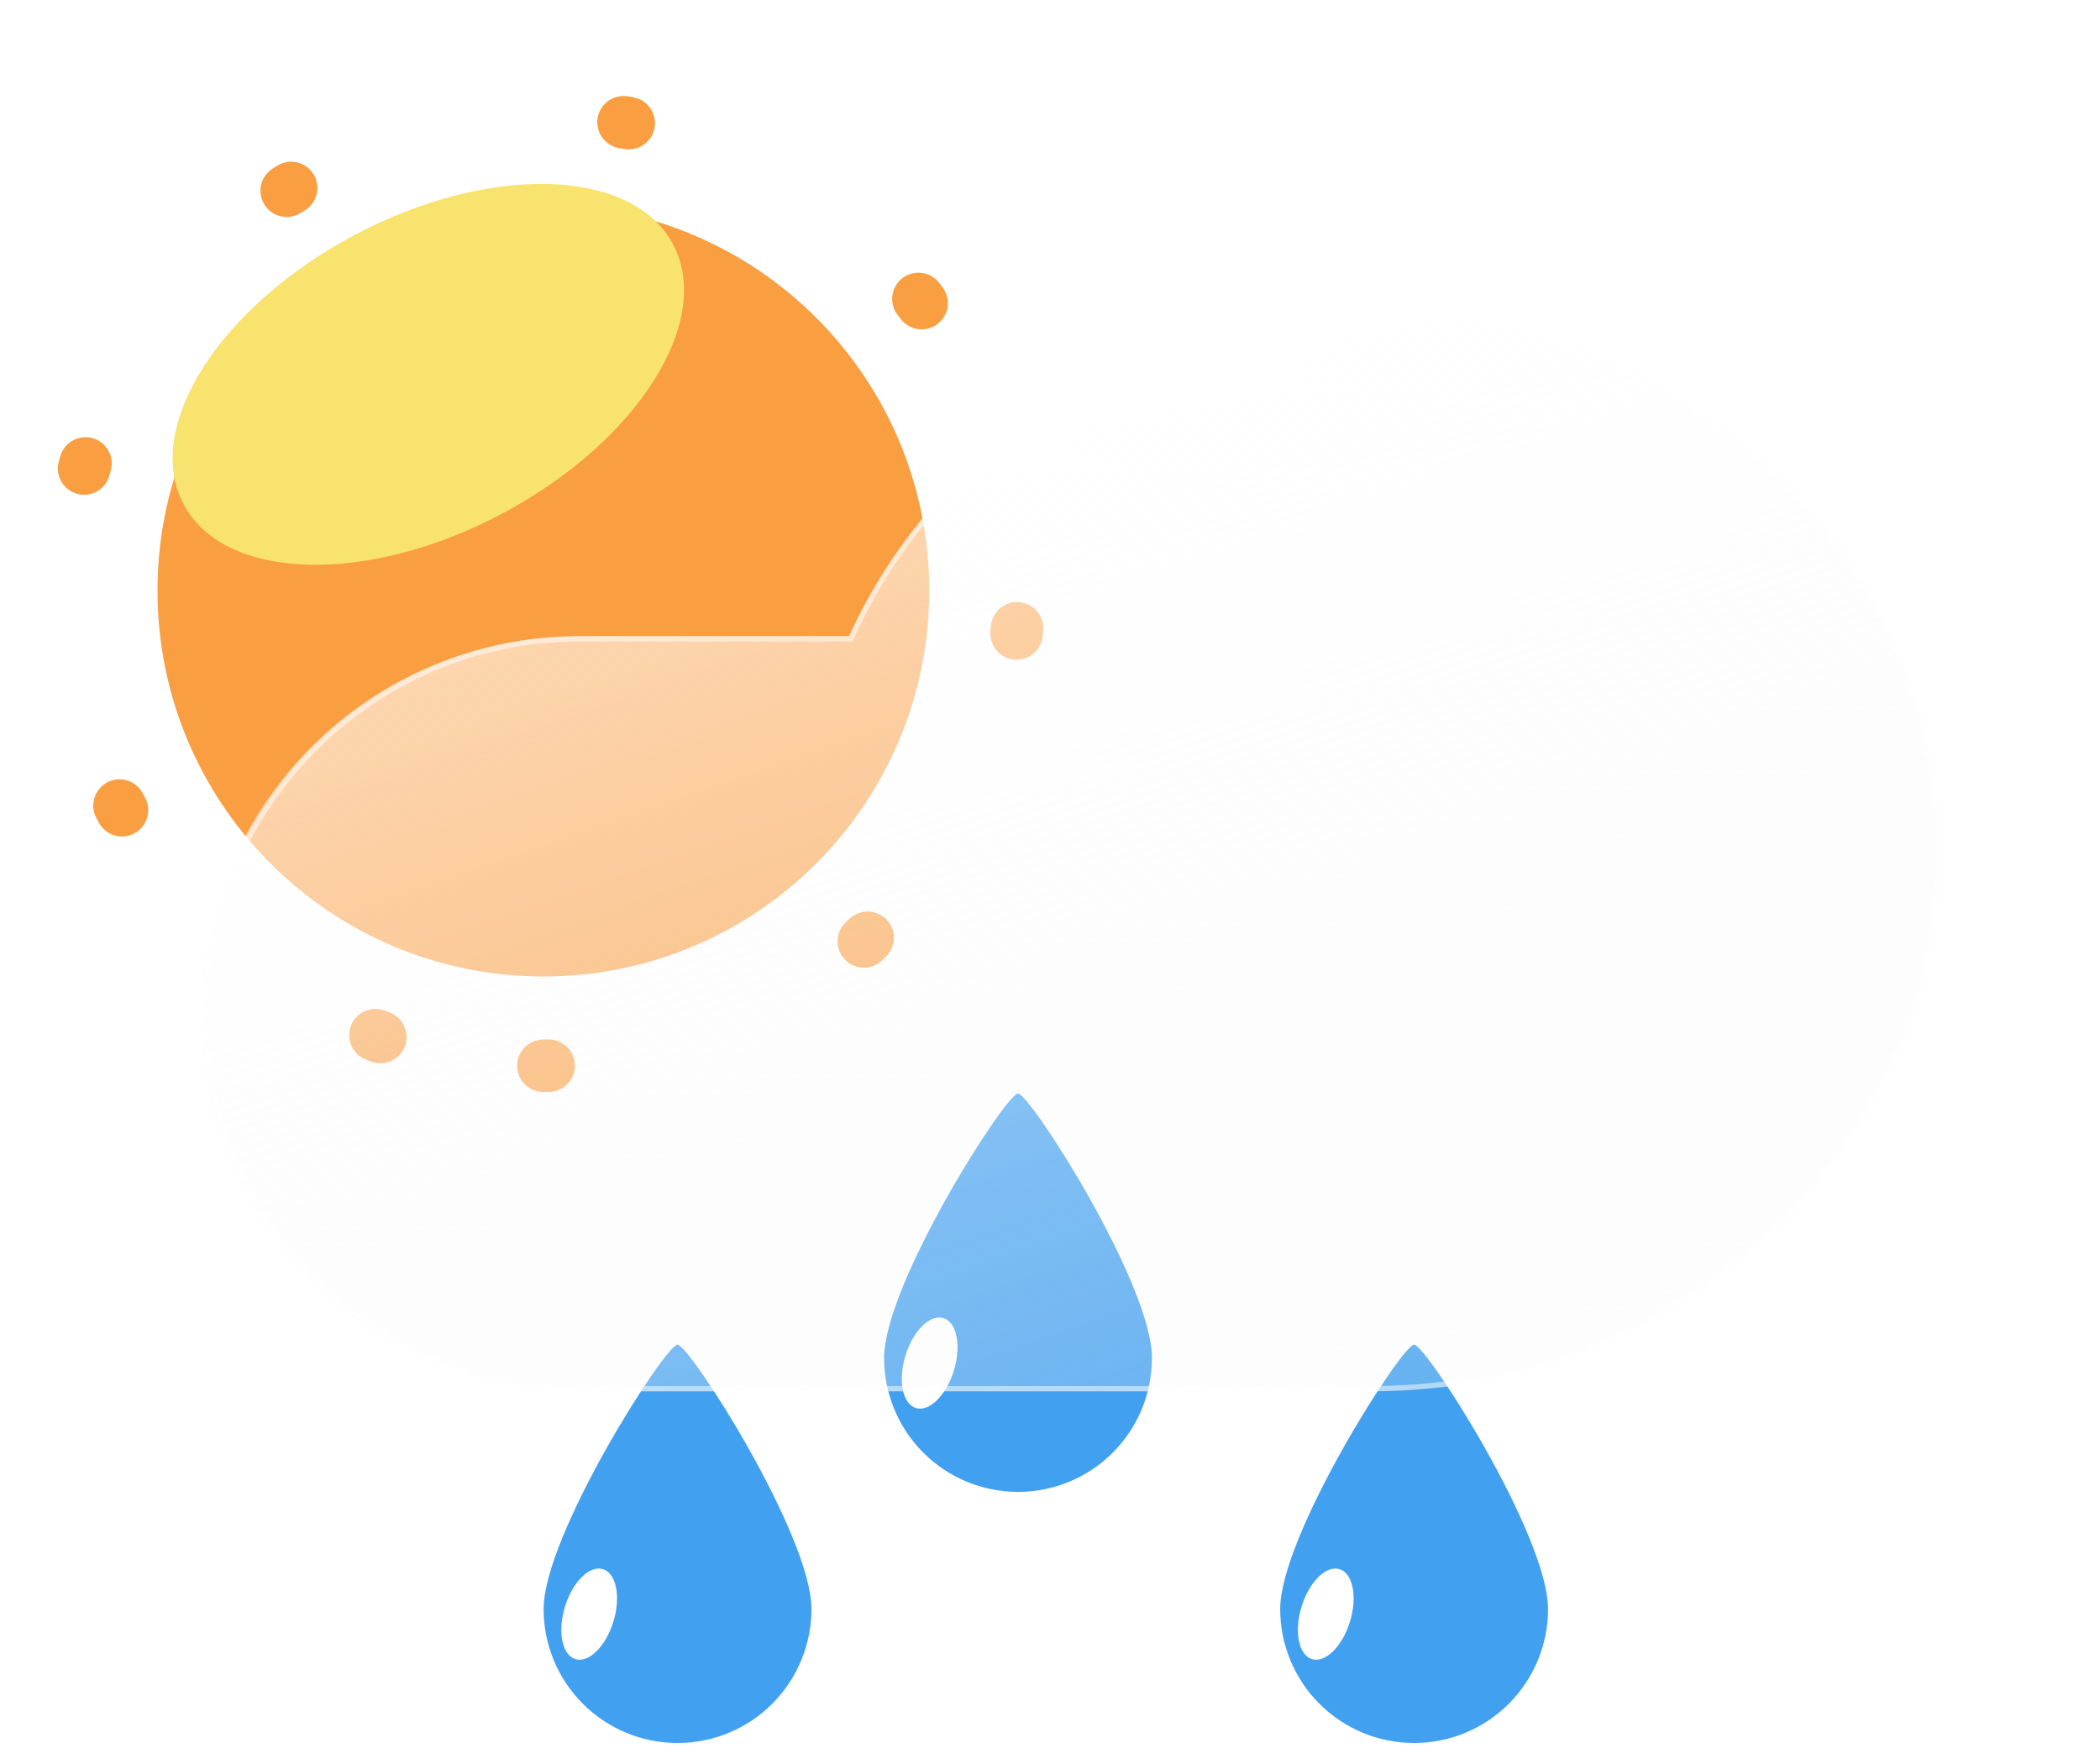 <svg width="400" height="336" viewBox="0 0 400 336" fill="none" xmlns="http://www.w3.org/2000/svg">
<g filter="url(#filter0_f)">
<path d="M129.054 256.122C131.345 256.151 154.563 292.402 154.563 306.491C154.563 313.256 151.875 319.745 147.092 324.529C142.308 329.313 135.819 332 129.054 332C122.289 332 115.8 329.313 111.016 324.529C106.232 319.745 103.545 313.256 103.545 306.491C103.545 292.402 126.765 256.097 129.054 256.122Z" fill="#42A0F0"/>
<path d="M109.604 316.027C112.152 316.806 115.392 313.6 116.839 308.866C118.286 304.133 117.393 299.663 114.845 298.884C112.296 298.105 109.056 301.311 107.609 306.045C106.162 310.778 107.055 315.248 109.604 316.027Z" fill="white"/>
<path d="M269.356 256.122C271.647 256.151 294.865 292.402 294.865 306.491C294.865 313.256 292.177 319.745 287.393 324.529C282.609 329.313 276.121 332 269.356 332C262.59 332 256.102 329.313 251.318 324.529C246.534 319.745 243.847 313.256 243.847 306.491C243.847 292.402 267.067 256.097 269.356 256.122Z" fill="#42A0F0"/>
<path d="M249.905 316.027C252.454 316.806 255.694 313.6 257.141 308.866C258.588 304.133 257.695 299.663 255.146 298.884C252.598 298.105 249.358 301.311 247.911 306.045C246.463 310.778 247.356 315.248 249.905 316.027Z" fill="white"/>
<path d="M193.91 208.295C196.201 208.324 219.419 244.575 219.419 258.664C219.419 265.429 216.732 271.918 211.948 276.702C207.164 281.485 200.676 284.173 193.91 284.173C187.145 284.173 180.657 281.485 175.873 276.702C171.089 271.918 168.401 265.429 168.401 258.664C168.401 244.575 191.621 208.27 193.91 208.295Z" fill="#42A0F0"/>
<path d="M174.46 268.2C177.009 268.979 180.248 265.773 181.696 261.039C183.143 256.305 182.25 251.836 179.701 251.057C177.152 250.278 173.913 253.484 172.465 258.217C171.018 262.951 171.911 267.42 174.46 268.2Z" fill="white"/>
</g>
<g filter="url(#filter1_f)">
<path d="M103.5 186C144.093 186 177 153.093 177 112.5C177 71.907 144.093 39 103.5 39C62.907 39 30 71.907 30 112.5C30 153.093 62.907 186 103.5 186Z" fill="#FA9E42"/>
</g>
<g filter="url(#filter2_f)">
<path d="M103.5 203C153.482 203 194 162.482 194 112.5C194 62.518 153.482 22 103.5 22C53.518 22 13 62.518 13 112.5C13 162.482 53.518 203 103.5 203Z" stroke="#FA9E42" stroke-width="10" stroke-linecap="round" stroke-dasharray="1 66"/>
</g>
<g filter="url(#filter3_f)">
<path d="M95.669 97.824C121.412 84.151 135.974 61.193 128.195 46.547C120.415 31.9 93.24 31.111 67.498 44.784C41.755 58.457 27.193 81.414 34.973 96.061C42.752 110.708 69.927 111.497 95.669 97.824Z" fill="#F8E36F"/>
</g>
<g filter="url(#filter4_d)">
<path d="M243.839 262.765C241.905 262.92 239.953 262.999 237.982 263H100.458C90.991 263.035 81.611 261.201 72.855 257.603C64.1 254.005 56.14 248.714 49.434 242.032C42.728 235.351 37.407 227.412 33.776 218.669C30.145 209.927 28.276 200.554 28.276 191.087C28.276 181.621 30.145 172.248 33.776 163.506C37.407 154.763 42.728 146.824 49.434 140.143C56.14 133.461 64.1 128.17 72.855 124.572C81.611 120.974 90.991 119.14 100.458 119.175H151.734C168.358 82.6 206.645 57 251.218 57C311.045 57 359.545 103.115 359.545 160C359.545 216.885 311.045 263 251.218 263C248.738 263 246.278 262.922 243.839 262.765Z" fill="url(#paint0_linear)"/>
<path d="M251.217 262C258.503 262 265.784 261.302 272.858 259.926C279.751 258.585 286.531 256.584 293.01 253.978C299.371 251.42 305.506 248.254 311.244 244.568C316.927 240.917 322.271 236.725 327.128 232.107C331.983 227.49 336.391 222.411 340.229 217.009C344.103 211.557 347.431 205.728 350.118 199.686C352.856 193.532 354.958 187.093 356.367 180.547C357.812 173.831 358.545 166.917 358.545 160C358.545 153.082 357.812 146.169 356.367 139.452C354.958 132.906 352.856 126.467 350.118 120.314C347.431 114.272 344.103 108.443 340.229 102.991C336.391 97.589 331.983 92.51 327.128 87.893C322.271 83.275 316.927 79.083 311.244 75.432C305.506 71.746 299.371 68.58 293.01 66.022C286.531 63.416 279.751 61.415 272.858 60.074C265.784 58.698 258.503 58 251.217 58C229.847 58 209.208 63.952 191.531 75.213C183.011 80.642 175.354 87.194 168.774 94.688C162.153 102.229 156.726 110.607 152.644 119.588L152.377 120.175H151.733H100.458C90.884 120.175 81.597 122.049 72.856 125.747C68.654 127.524 64.601 129.724 60.81 132.285C57.055 134.822 53.524 137.735 50.315 140.945C47.106 144.154 44.192 147.685 41.655 151.44C39.094 155.231 36.894 159.284 35.117 163.485C31.42 172.227 29.545 181.514 29.545 191.087C29.545 200.661 31.42 209.948 35.117 218.689C36.894 222.891 39.094 226.944 41.655 230.735C44.192 234.49 47.106 238.021 50.315 241.23C53.524 244.439 57.055 247.353 60.81 249.89C64.601 252.451 68.654 254.651 72.856 256.428C81.597 260.125 90.884 262 100.458 262H237.982C239.905 262 241.849 261.922 243.759 261.768L243.831 261.762L243.903 261.767C246.323 261.922 248.783 262 251.217 262ZM251.217 263C248.738 263 246.277 262.921 243.839 262.765C241.909 262.92 239.953 263 237.982 263H100.458C60.742 263 28.545 230.803 28.545 191.087C28.545 151.371 60.742 119.175 100.458 119.175H151.733C168.358 82.595 206.643 57 251.217 57C311.045 57 359.545 103.115 359.545 160C359.545 216.885 311.045 263 251.217 263Z" fill="white" fill-opacity="0.5"/>
</g>
<defs>
<filter id="filter0_f" x="99.545" y="204.295" width="199.32" height="131.705" filterUnits="userSpaceOnUse" color-interpolation-filters="sRGB">
<feFlood flood-opacity="0" result="BackgroundImageFix"/>
<feBlend mode="normal" in="SourceGraphic" in2="BackgroundImageFix" result="shape"/>
<feGaussianBlur stdDeviation="2" result="effect1_foregroundBlur"/>
</filter>
<filter id="filter1_f" x="26" y="35" width="155" height="155" filterUnits="userSpaceOnUse" color-interpolation-filters="sRGB">
<feFlood flood-opacity="0" result="BackgroundImageFix"/>
<feBlend mode="normal" in="SourceGraphic" in2="BackgroundImageFix" result="shape"/>
<feGaussianBlur stdDeviation="2" result="effect1_foregroundBlur"/>
</filter>
<filter id="filter2_f" x="6" y="15" width="195" height="195" filterUnits="userSpaceOnUse" color-interpolation-filters="sRGB">
<feFlood flood-opacity="0" result="BackgroundImageFix"/>
<feBlend mode="normal" in="SourceGraphic" in2="BackgroundImageFix" result="shape"/>
<feGaussianBlur stdDeviation="1" result="effect1_foregroundBlur"/>
</filter>
<filter id="filter3_f" x="0.887" y="0.027" width="161.394" height="142.554" filterUnits="userSpaceOnUse" color-interpolation-filters="sRGB">
<feFlood flood-opacity="0" result="BackgroundImageFix"/>
<feBlend mode="normal" in="SourceGraphic" in2="BackgroundImageFix" result="shape"/>
<feGaussianBlur stdDeviation="10" result="effect1_foregroundBlur"/>
</filter>
<filter id="filter4_d" x="8.276" y="29" width="391.269" height="266.001" filterUnits="userSpaceOnUse" color-interpolation-filters="sRGB">
<feFlood flood-opacity="0" result="BackgroundImageFix"/>
<feColorMatrix in="SourceAlpha" type="matrix" values="0 0 0 0 0 0 0 0 0 0 0 0 0 0 0 0 0 0 127 0"/>
<feOffset dx="10" dy="2"/>
<feGaussianBlur stdDeviation="15"/>
<feColorMatrix type="matrix" values="0 0 0 0 0.502 0 0 0 0 0.502 0 0 0 0 0.502 0 0 0 0.302 0"/>
<feBlend mode="normal" in2="BackgroundImageFix" result="effect1_dropShadow"/>
<feBlend mode="normal" in="SourceGraphic" in2="effect1_dropShadow" result="shape"/>
</filter>
<linearGradient id="paint0_linear" x1="162.44" y1="82.956" x2="228.482" y2="274.168" gradientUnits="userSpaceOnUse">
<stop stop-color="white" stop-opacity="0.596"/>
<stop offset="1" stop-color="#F7F7F7" stop-opacity="0.204"/>
</linearGradient>
</defs>
</svg>
